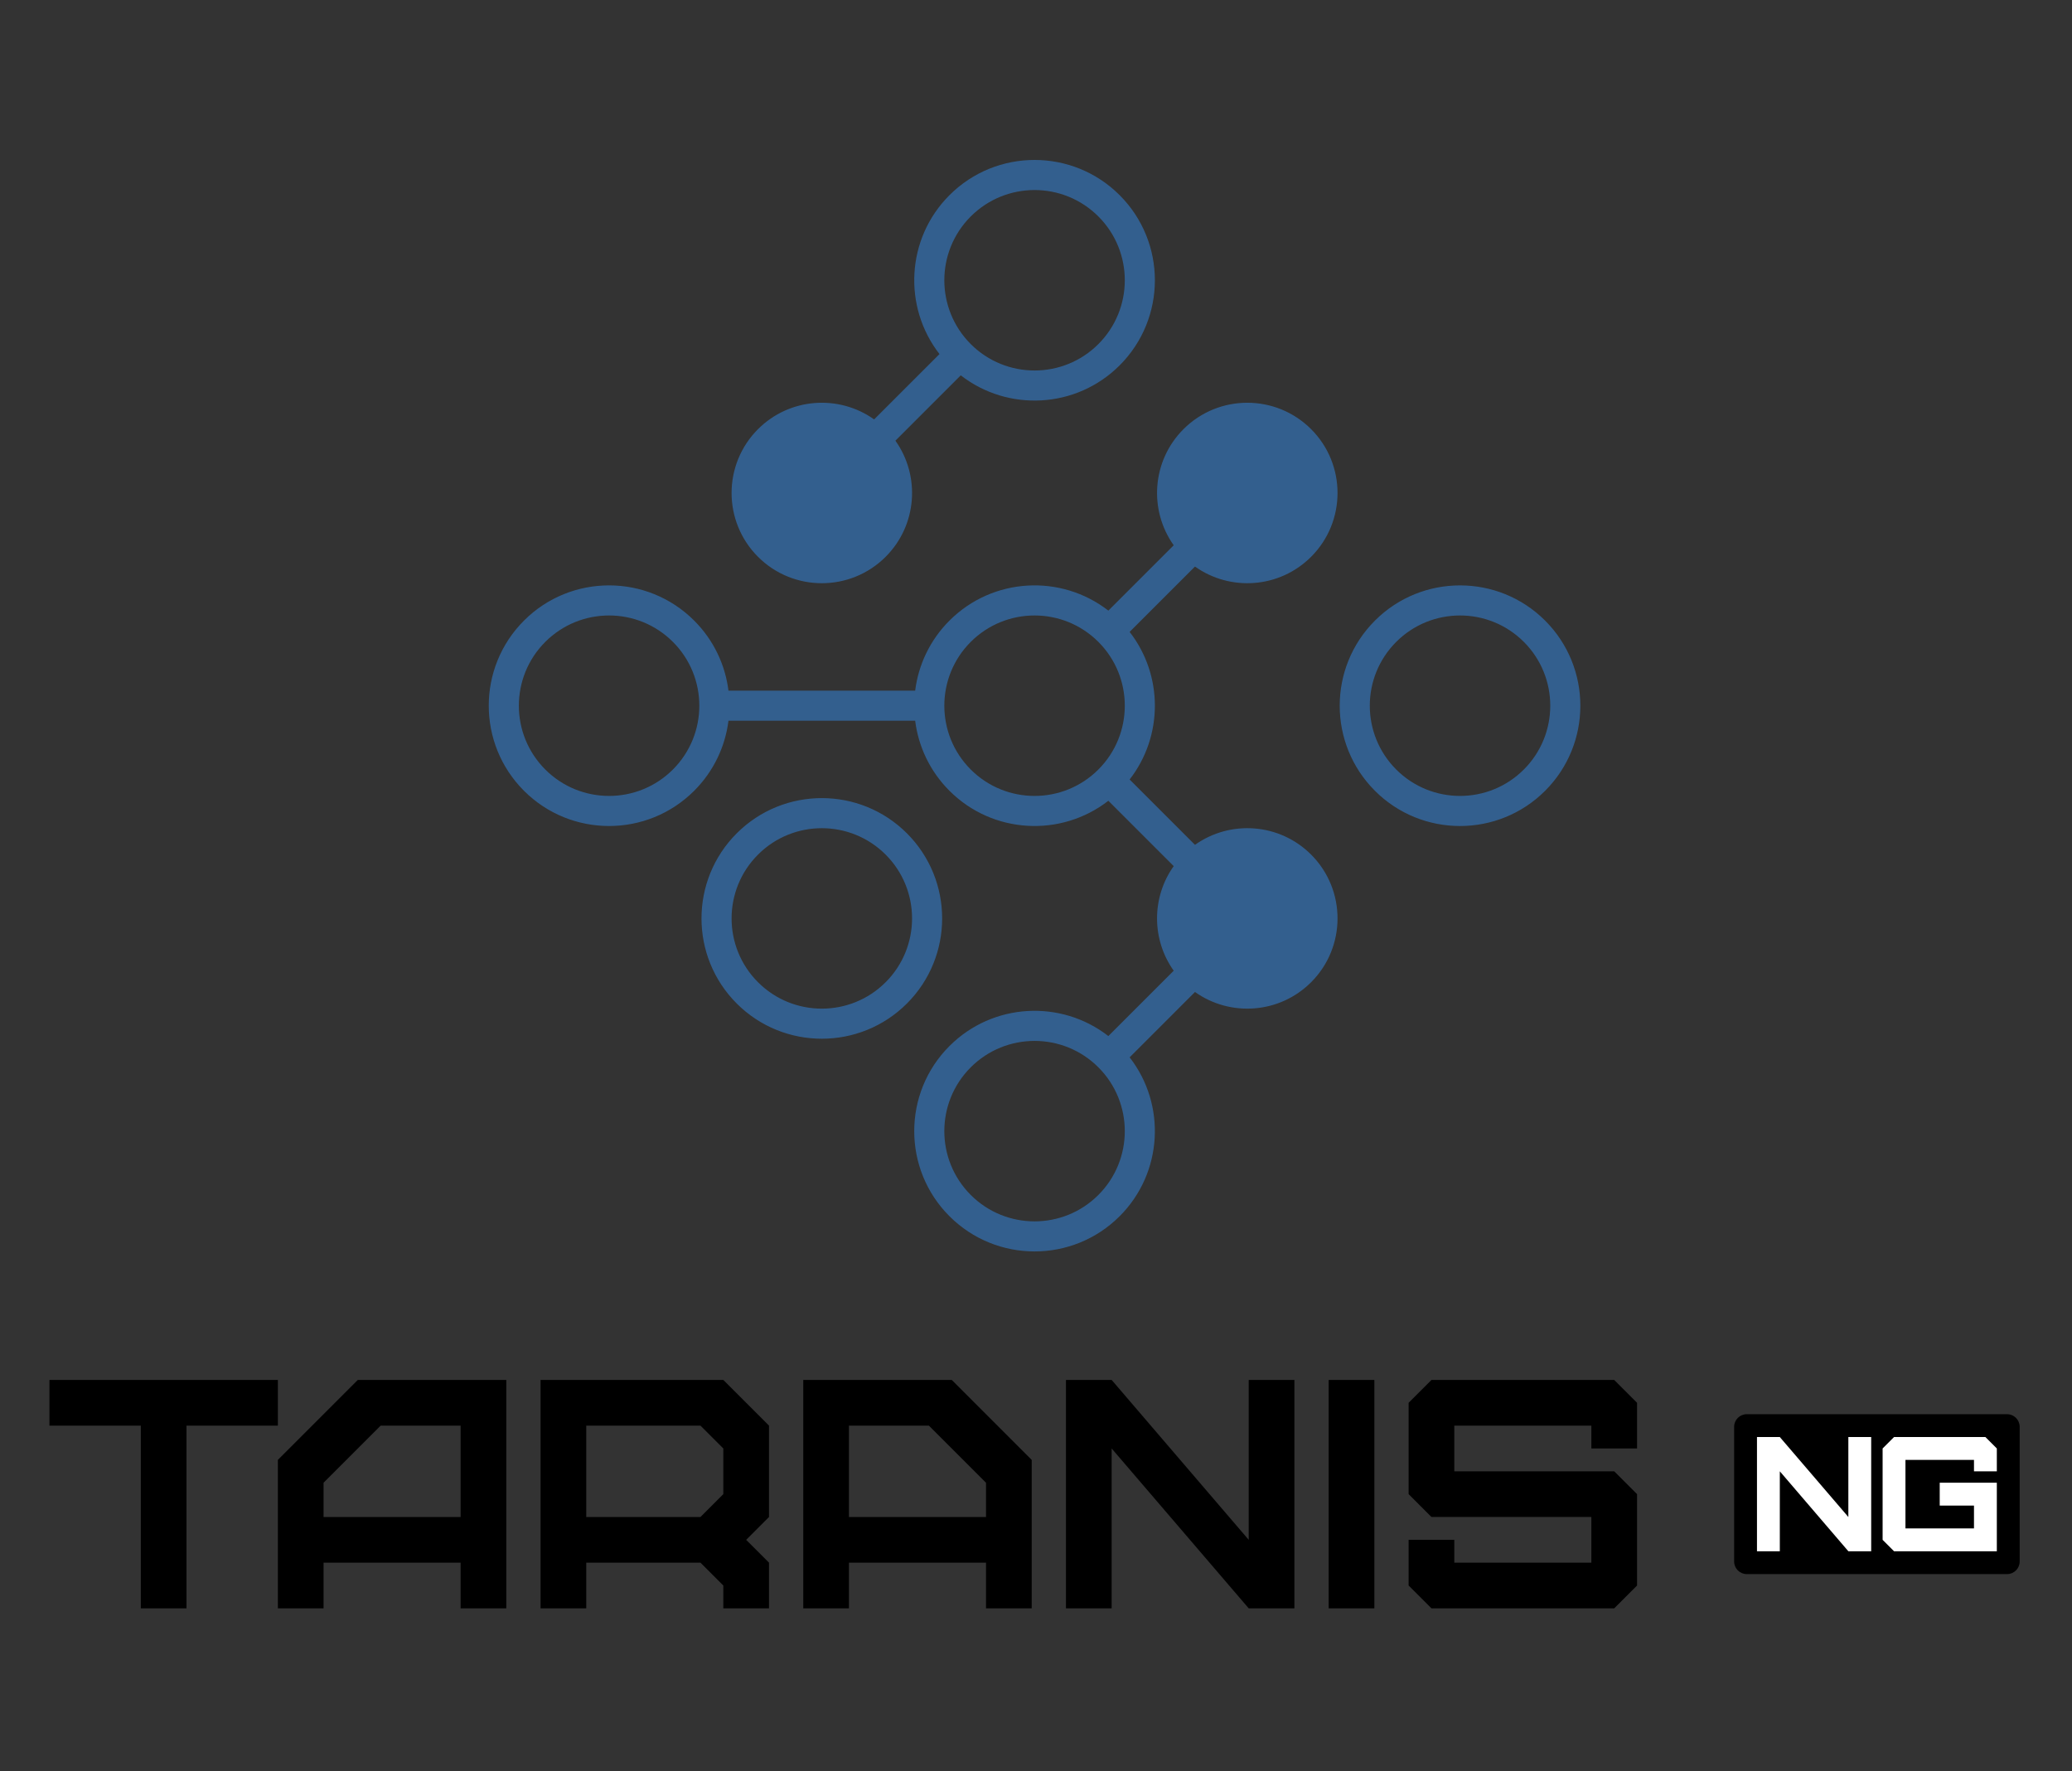 <?xml version="1.0" encoding="UTF-8" standalone="no"?><!DOCTYPE svg PUBLIC "-//W3C//DTD SVG 1.1//EN"
        "http://www.w3.org/Graphics/SVG/1.1/DTD/svg11.dtd">
<svg width="100%" height="100%" viewBox="0 0 372 318" version="1.1" xmlns="http://www.w3.org/2000/svg"
     xmlns:xlink="http://www.w3.org/1999/xlink" xml:space="preserve" xmlns:serif="http://www.serif.com/"
     style="fill-rule:evenodd;clip-rule:evenodd;stroke-linejoin:round;stroke-miterlimit:2;"><rect x="0" y="0" width="372" height="318" fill="#333333" stroke="none"/><rect id="Taranis-Logo-Login" serif:id="Taranis Logo Login" x="0" y="0" width="371.483" height="317.502" style="fill:none;"/>
    <g><g id="NG"><path d="M362.606,256.183c0,-1.248 -1.013,-2.261 -2.26,-2.261l-46.745,0c-1.247,0 -2.26,1.013 -2.26,2.261l0,24.187c0,1.248 1.013,2.261 2.26,2.261l46.745,0c1.247,0 2.26,-1.013 2.26,-2.261l0,-24.187Z"/><path
            d="M315.442,278.529l0,-20.506l4.101,0l12.304,14.355l0,-14.355l4.101,0l0,20.506l-4.101,0l-12.304,-14.354l0,14.354l-4.101,0Z"
            style="fill:#fff;"/><path
            d="M354.404,264.175l4.101,0l0,-4.101l-2.051,-2.051l-16.405,0l-2.05,2.051l0,16.405l2.05,2.05l18.456,0l0,-12.303l-10.253,0l0,4.101l6.152,0l0,4.101l-12.304,0l0,-12.303l12.304,0l0,2.05Z"
            style="fill:#fff;"/></g>
        <path id="Taranis"
              d="M289.81,288.783l-32.81,0l-4.101,-4.102l0,-8.202l8.202,0l0,4.101l24.607,0l0,-8.202l-28.708,0l-4.101,-4.102l0,-16.404l4.101,-4.102l32.81,0l4.101,4.102l0,8.202l-8.203,0l0,-4.101l-24.607,0l0,8.202l28.709,0l4.101,4.101l0,16.405l-4.101,4.102Zm-51.266,-41.013l8.203,0l0,41.013l-8.203,0l0,-41.013Zm-53.315,14.355l0,26.658l-8.203,0l0,-8.203l-24.607,0l0,8.203l-8.202,0l0,-41.013l26.658,0l14.354,14.355Zm14.354,26.658l-8.202,0l0,-41.013l8.202,0l24.607,28.709l0,-28.709l8.203,0l0,41.013l-8.203,0l-24.607,-28.709l0,28.709Zm-108.682,0l-8.202,0l0,-8.203l-24.607,0l0,8.203l-8.203,0l0,-26.658l14.354,-14.355l26.658,0l0,41.013Zm14.354,0l-8.202,0l0,-41.013l32.81,0l8.202,8.203l0,16.405l-4.101,4.101l4.101,4.101l0,8.203l-8.202,0l0,-4.102l-4.102,-4.101l-20.506,0l0,8.203Zm-55.366,-32.81l-16.405,0l0,32.81l-8.202,0l0,-32.81l-16.405,0l0,-8.203l41.012,0l0,8.203Zm32.81,0l-14.354,0l-10.253,10.253l0,6.152l24.607,0l0,-16.405Zm84.074,0l-14.354,0l0,16.405l24.607,0l0,-6.152l-10.253,-10.253Zm-41.012,0l-20.506,0l0,16.405l20.506,0l4.102,-4.102l0,-8.202l-4.102,-4.101Z"/>
        <path id="Logo"
              d="M210.726,97.905c-4.506,-6.326 -3.922,-15.174 1.751,-20.848c6.324,-6.324 16.593,-6.324 22.917,0c6.323,6.324 6.323,16.593 0,22.916c-5.674,5.674 -14.522,6.257 -20.848,1.751l-11.736,11.736c6.044,7.769 6.044,18.729 0,26.499l11.736,11.735c6.326,-4.506 15.174,-3.922 20.848,1.751c6.323,6.324 6.323,16.592 0,22.916c-5.674,5.674 -14.522,6.257 -20.848,1.751l-11.736,11.735c6.591,8.473 5.994,20.742 -1.791,28.527c-8.432,8.432 -22.123,8.432 -30.555,0c-8.432,-8.431 -8.432,-22.123 0,-30.555c7.785,-7.785 20.054,-8.382 28.527,-1.791l11.735,-11.735c-3.989,-5.601 -3.989,-13.179 0,-18.78l-11.735,-11.735c-8.473,6.591 -20.742,5.994 -28.527,-1.791c-3.528,-3.529 -5.58,-7.978 -6.156,-12.577l-33.521,0c-0.576,4.599 -2.627,9.048 -6.156,12.577c-8.432,8.432 -22.123,8.432 -30.555,0c-8.432,-8.432 -8.432,-22.123 0,-30.555c8.432,-8.432 22.123,-8.432 30.555,0c3.529,3.528 5.58,7.977 6.156,12.576l33.521,0c0.576,-4.599 2.628,-9.048 6.156,-12.576c7.785,-7.786 20.054,-8.383 28.527,-1.792l11.735,-11.735Zm-36.443,93.734c6.324,-6.324 16.593,-6.324 22.917,0c6.324,6.324 6.324,16.592 0,22.916c-6.324,6.324 -16.593,6.324 -22.917,0c-6.324,-6.324 -6.324,-16.592 0,-22.916Zm-42.013,-42.014c8.432,-8.431 22.123,-8.431 30.555,0c8.432,8.432 8.432,22.124 0,30.556c-8.432,8.431 -22.123,8.431 -30.555,0c-8.432,-8.432 -8.432,-22.124 0,-30.556Zm3.819,3.82c6.324,-6.324 16.593,-6.324 22.917,0c6.324,6.324 6.324,16.592 0,22.916c-6.324,6.324 -16.593,6.324 -22.917,0c-6.323,-6.324 -6.323,-16.592 0,-22.916Zm110.763,-42.013c8.432,-8.432 22.123,-8.432 30.555,0c8.432,8.432 8.432,22.123 0,30.555c-8.432,8.432 -22.123,8.432 -30.555,0c-8.432,-8.432 -8.432,-22.123 0,-30.555Zm3.819,3.819c6.324,-6.324 16.592,-6.324 22.916,0c6.324,6.324 6.324,16.592 0,22.916c-6.324,6.324 -16.592,6.324 -22.916,0c-6.324,-6.324 -6.324,-16.592 0,-22.916Zm-76.388,0c6.324,-6.324 16.593,-6.324 22.917,0c6.324,6.324 6.324,16.592 0,22.916c-6.324,6.324 -16.593,6.324 -22.917,0c-6.324,-6.324 -6.324,-16.592 0,-22.916Zm-76.387,0c6.324,-6.324 16.592,-6.324 22.916,0c6.324,6.324 6.324,16.592 0,22.916c-6.324,6.324 -16.592,6.324 -22.916,0c-6.324,-6.324 -6.324,-16.592 0,-22.916Zm70.777,-51.68c-6.591,-8.473 -5.994,-20.742 1.791,-28.527c8.432,-8.432 22.123,-8.432 30.555,0c8.432,8.432 8.432,22.123 0,30.555c-7.785,7.785 -20.054,8.382 -28.527,1.791l-11.735,11.736c4.506,6.326 3.922,15.174 -1.751,20.847c-6.324,6.324 -16.593,6.324 -22.917,0c-6.323,-6.323 -6.323,-16.592 0,-22.916c5.674,-5.673 14.522,-6.257 20.848,-1.751l11.736,-11.735Zm5.61,-24.708c6.324,-6.324 16.593,-6.324 22.917,0c6.324,6.324 6.324,16.593 0,22.917c-6.324,6.324 -16.593,6.324 -22.917,0c-6.324,-6.324 -6.324,-16.593 0,-22.917Z"
              style="fill:#358ceb;fill-opacity:0.5;"/></g></svg>